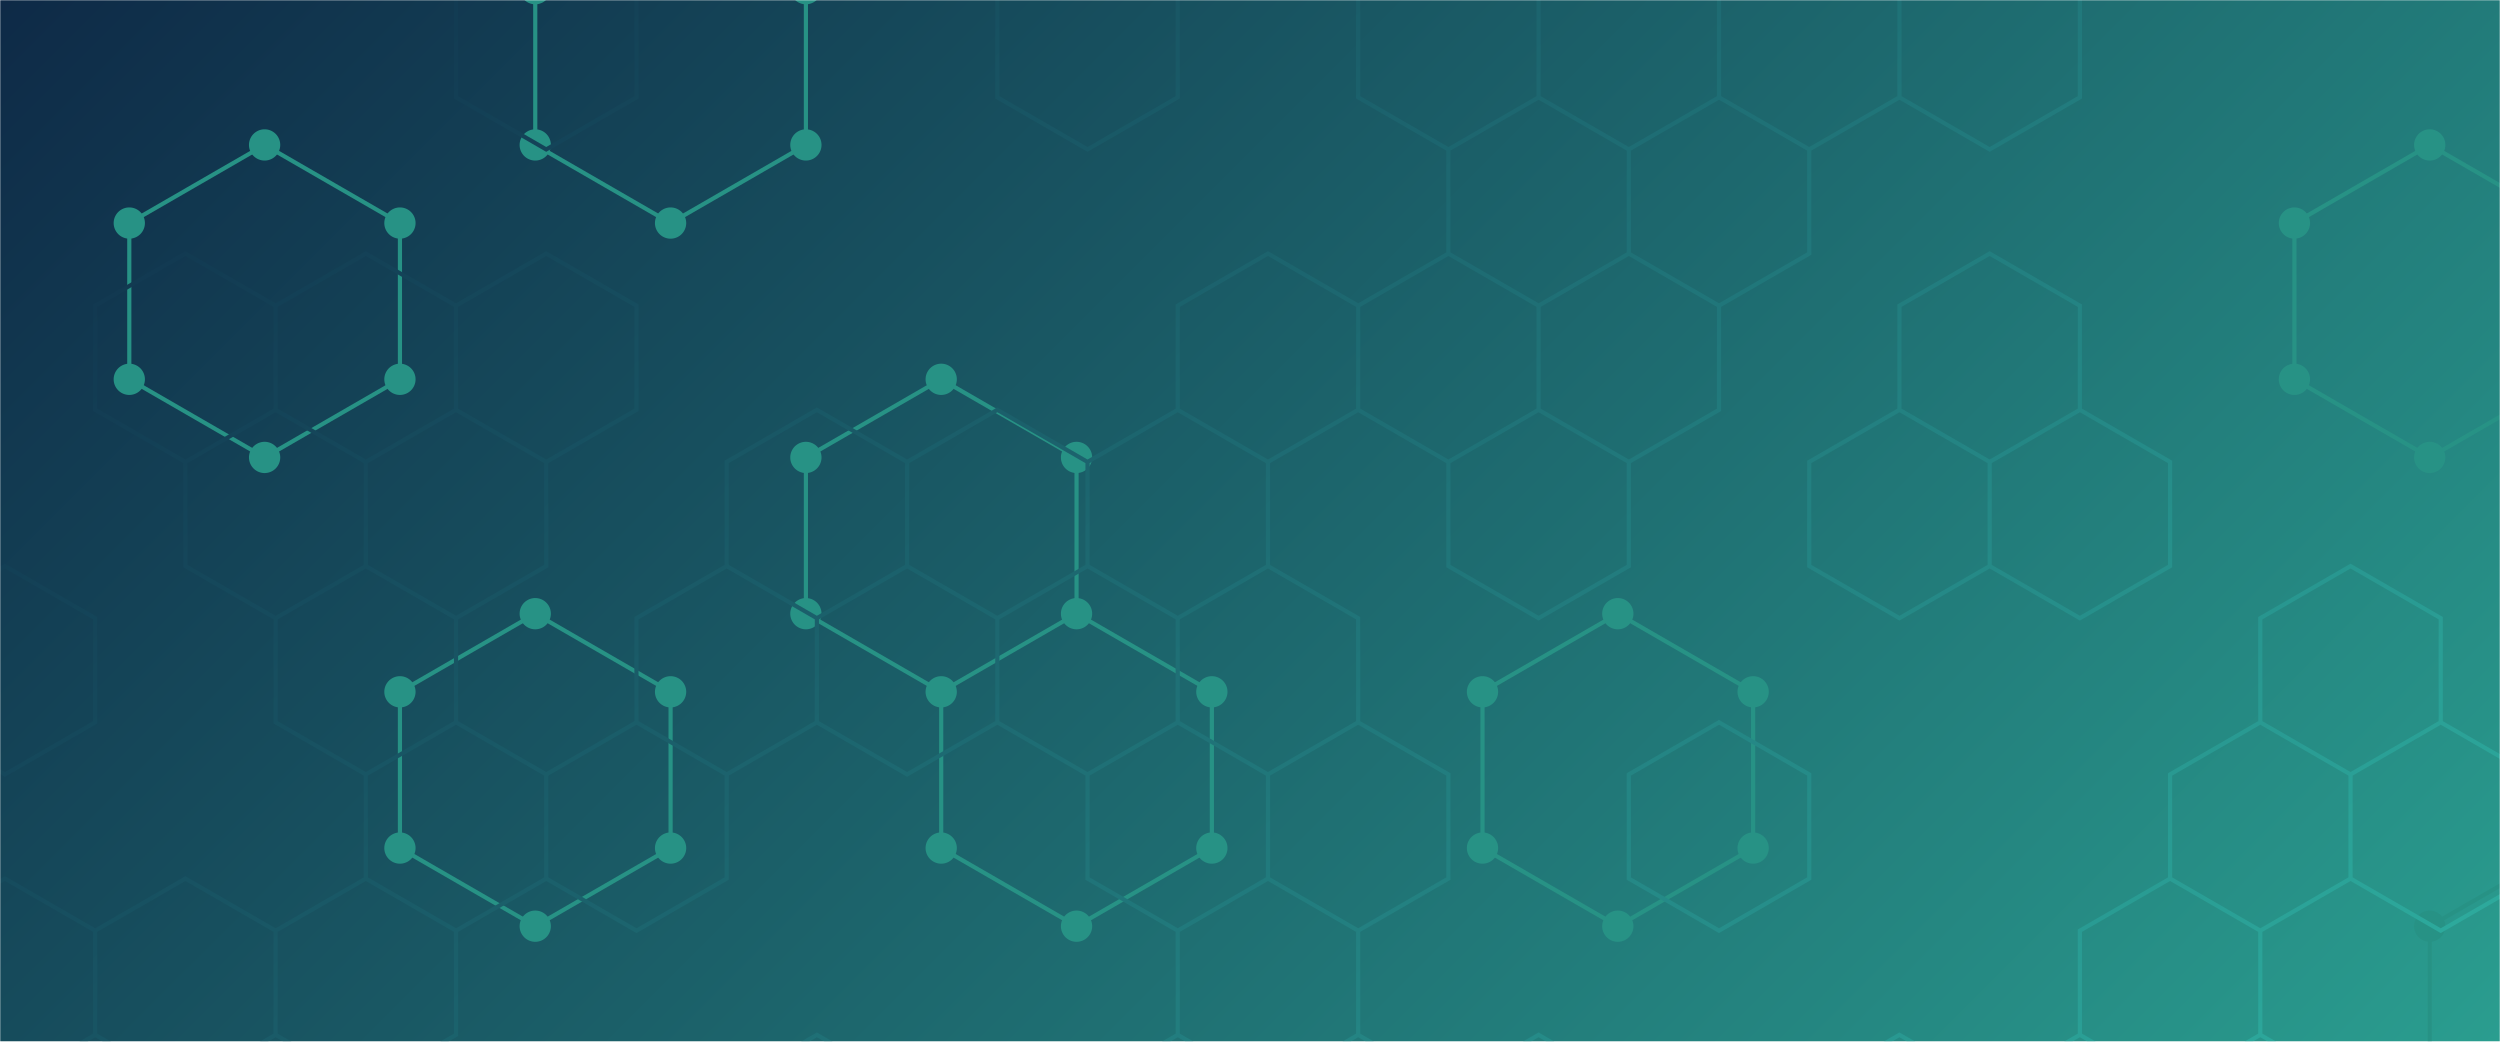 <svg xmlns="http://www.w3.org/2000/svg" version="1.1" xmlns:xlink="http://www.w3.org/1999/xlink" xmlns:svgjs="http://svgjs.com/svgjs" width="1200" height="500" preserveAspectRatio="none" viewBox="0 0 1200 500"><g mask="url(&quot;#SvgjsMask1467&quot;)" fill="none"><rect width="1200" height="500" x="0" y="0" fill="url(#SvgjsLinearGradient1468)"></rect><path d="M127.01 69.57L191.97 107.07L191.97 182.07L127.01 219.57L62.06 182.07L62.06 107.07zM256.92 294.57L321.88 332.07L321.88 407.07L256.92 444.57L191.97 407.07L191.97 332.07zM321.88 -42.93L386.83 -5.43L386.83 69.57L321.88 107.07L256.92 69.57L256.92 -5.43zM451.78 182.07L516.74 219.57L516.74 294.57L451.78 332.07L386.83 294.57L386.83 219.57zM516.74 294.57L581.69 332.07L581.69 407.07L516.74 444.57L451.78 407.07L451.78 332.07zM776.55 294.57L841.51 332.07L841.51 407.07L776.55 444.57L711.6 407.07L711.6 332.07zM1166.27 69.57L1231.23 107.07L1231.23 182.07L1166.27 219.57L1101.32 182.07L1101.32 107.07zM1296.18 294.57L1361.13 332.07L1361.13 407.07L1296.18 444.57L1231.23 407.07L1231.23 332.07zM1231.23 407.07L1296.18 444.57L1296.18 519.57L1231.23 557.07L1166.27 519.57L1166.27 444.57z" stroke="rgba(39, 146, 133, 1)" stroke-width="2"></path><path d="M119.51 69.57 a7.5 7.5 0 1 0 15 0 a7.5 7.5 0 1 0 -15 0zM184.47 107.07 a7.5 7.5 0 1 0 15 0 a7.5 7.5 0 1 0 -15 0zM184.47 182.07 a7.5 7.5 0 1 0 15 0 a7.5 7.5 0 1 0 -15 0zM119.51 219.57 a7.5 7.5 0 1 0 15 0 a7.5 7.5 0 1 0 -15 0zM54.56 182.07 a7.5 7.5 0 1 0 15 0 a7.5 7.5 0 1 0 -15 0zM54.56 107.07 a7.5 7.5 0 1 0 15 0 a7.5 7.5 0 1 0 -15 0zM249.42 294.57 a7.5 7.5 0 1 0 15 0 a7.5 7.5 0 1 0 -15 0zM314.38 332.07 a7.5 7.5 0 1 0 15 0 a7.5 7.5 0 1 0 -15 0zM314.38 407.07 a7.5 7.5 0 1 0 15 0 a7.5 7.5 0 1 0 -15 0zM249.42 444.57 a7.5 7.5 0 1 0 15 0 a7.5 7.5 0 1 0 -15 0zM184.47 407.07 a7.5 7.5 0 1 0 15 0 a7.5 7.5 0 1 0 -15 0zM184.47 332.07 a7.5 7.5 0 1 0 15 0 a7.5 7.5 0 1 0 -15 0zM314.38 -42.93 a7.5 7.5 0 1 0 15 0 a7.5 7.5 0 1 0 -15 0zM379.33 -5.43 a7.5 7.5 0 1 0 15 0 a7.5 7.5 0 1 0 -15 0zM379.33 69.57 a7.5 7.5 0 1 0 15 0 a7.5 7.5 0 1 0 -15 0zM314.38 107.07 a7.5 7.5 0 1 0 15 0 a7.5 7.5 0 1 0 -15 0zM249.42 69.57 a7.5 7.5 0 1 0 15 0 a7.5 7.5 0 1 0 -15 0zM249.42 -5.43 a7.5 7.5 0 1 0 15 0 a7.5 7.5 0 1 0 -15 0zM444.28 182.07 a7.5 7.5 0 1 0 15 0 a7.5 7.5 0 1 0 -15 0zM509.24 219.57 a7.5 7.5 0 1 0 15 0 a7.5 7.5 0 1 0 -15 0zM509.24 294.57 a7.5 7.5 0 1 0 15 0 a7.5 7.5 0 1 0 -15 0zM444.28 332.07 a7.5 7.5 0 1 0 15 0 a7.5 7.5 0 1 0 -15 0zM379.33 294.57 a7.5 7.5 0 1 0 15 0 a7.5 7.5 0 1 0 -15 0zM379.33 219.57 a7.5 7.5 0 1 0 15 0 a7.5 7.5 0 1 0 -15 0zM574.19 332.07 a7.5 7.5 0 1 0 15 0 a7.5 7.5 0 1 0 -15 0zM574.19 407.07 a7.5 7.5 0 1 0 15 0 a7.5 7.5 0 1 0 -15 0zM509.24 444.57 a7.5 7.5 0 1 0 15 0 a7.5 7.5 0 1 0 -15 0zM444.28 407.07 a7.5 7.5 0 1 0 15 0 a7.5 7.5 0 1 0 -15 0zM769.05 294.57 a7.5 7.5 0 1 0 15 0 a7.5 7.5 0 1 0 -15 0zM834.01 332.07 a7.5 7.5 0 1 0 15 0 a7.5 7.5 0 1 0 -15 0zM834.01 407.07 a7.5 7.5 0 1 0 15 0 a7.5 7.5 0 1 0 -15 0zM769.05 444.57 a7.5 7.5 0 1 0 15 0 a7.5 7.5 0 1 0 -15 0zM704.1 407.07 a7.5 7.5 0 1 0 15 0 a7.5 7.5 0 1 0 -15 0zM704.1 332.07 a7.5 7.5 0 1 0 15 0 a7.5 7.5 0 1 0 -15 0zM1158.77 69.57 a7.5 7.5 0 1 0 15 0 a7.5 7.5 0 1 0 -15 0zM1223.73 107.07 a7.5 7.5 0 1 0 15 0 a7.5 7.5 0 1 0 -15 0zM1223.73 182.07 a7.5 7.5 0 1 0 15 0 a7.5 7.5 0 1 0 -15 0zM1158.77 219.57 a7.5 7.5 0 1 0 15 0 a7.5 7.5 0 1 0 -15 0zM1093.82 182.07 a7.5 7.5 0 1 0 15 0 a7.5 7.5 0 1 0 -15 0zM1093.82 107.07 a7.5 7.5 0 1 0 15 0 a7.5 7.5 0 1 0 -15 0zM1288.68 294.57 a7.5 7.5 0 1 0 15 0 a7.5 7.5 0 1 0 -15 0zM1353.63 332.07 a7.5 7.5 0 1 0 15 0 a7.5 7.5 0 1 0 -15 0zM1353.63 407.07 a7.5 7.5 0 1 0 15 0 a7.5 7.5 0 1 0 -15 0zM1288.68 444.57 a7.5 7.5 0 1 0 15 0 a7.5 7.5 0 1 0 -15 0zM1223.73 407.07 a7.5 7.5 0 1 0 15 0 a7.5 7.5 0 1 0 -15 0zM1223.73 332.07 a7.5 7.5 0 1 0 15 0 a7.5 7.5 0 1 0 -15 0zM1288.68 519.57 a7.5 7.5 0 1 0 15 0 a7.5 7.5 0 1 0 -15 0zM1223.73 557.07 a7.5 7.5 0 1 0 15 0 a7.5 7.5 0 1 0 -15 0zM1158.77 519.57 a7.5 7.5 0 1 0 15 0 a7.5 7.5 0 1 0 -15 0zM1158.77 444.57 a7.5 7.5 0 1 0 15 0 a7.5 7.5 0 1 0 -15 0z" fill="rgba(39, 146, 133, 1)"></path><path d="M2.38 271.72L45.68 296.72L45.68 346.72L2.38 371.72L-40.92 346.72L-40.92 296.72zM2.38 421.72L45.68 446.72L45.68 496.72L2.38 521.72L-40.92 496.72L-40.92 446.72zM45.68 496.72L88.98 521.72L88.98 571.72L45.68 596.72L2.38 571.72L2.38 521.72zM88.98 121.72L132.29 146.72L132.29 196.72L88.98 221.72L45.68 196.72L45.68 146.72zM132.29 196.72L175.59 221.72L175.59 271.72L132.29 296.72L88.98 271.72L88.98 221.72zM88.98 421.72L132.29 446.72L132.29 496.72L88.98 521.72L45.68 496.72L45.68 446.72zM175.59 121.72L218.89 146.72L218.89 196.72L175.59 221.72L132.29 196.72L132.29 146.72zM218.89 196.72L262.19 221.72L262.19 271.72L218.89 296.72L175.59 271.72L175.59 221.72zM175.59 271.72L218.89 296.72L218.89 346.72L175.59 371.72L132.29 346.72L132.29 296.72zM218.89 346.72L262.19 371.72L262.19 421.72L218.89 446.72L175.59 421.72L175.59 371.72zM175.59 421.72L218.89 446.72L218.89 496.72L175.59 521.72L132.29 496.72L132.29 446.72zM262.19 -28.28L305.5 -3.28L305.5 46.72L262.19 71.72L218.89 46.72L218.89 -3.28zM262.19 121.72L305.5 146.72L305.5 196.72L262.19 221.72L218.89 196.72L218.89 146.72zM305.5 346.72L348.8 371.72L348.8 421.72L305.5 446.72L262.19 421.72L262.19 371.72zM392.1 196.72L435.41 221.72L435.41 271.72L392.1 296.72L348.8 271.72L348.8 221.72zM348.8 271.72L392.1 296.72L392.1 346.72L348.8 371.72L305.5 346.72L305.5 296.72zM392.1 496.72L435.41 521.72L435.41 571.72L392.1 596.72L348.8 571.72L348.8 521.72zM478.71 196.72L522.01 221.72L522.01 271.72L478.71 296.72L435.41 271.72L435.41 221.72zM435.41 271.72L478.71 296.72L478.71 346.72L435.41 371.72L392.1 346.72L392.1 296.72zM522.01 -28.28L565.31 -3.28L565.31 46.72L522.01 71.72L478.71 46.72L478.71 -3.28zM565.31 196.72L608.62 221.72L608.62 271.72L565.31 296.72L522.01 271.72L522.01 221.72zM522.01 271.72L565.31 296.72L565.31 346.72L522.01 371.72L478.71 346.72L478.71 296.72zM565.31 346.72L608.62 371.72L608.62 421.72L565.31 446.72L522.01 421.72L522.01 371.72zM565.31 496.72L608.62 521.72L608.62 571.72L565.31 596.72L522.01 571.72L522.01 521.72zM608.62 121.72L651.92 146.72L651.92 196.72L608.62 221.72L565.31 196.72L565.31 146.72zM608.62 271.72L651.92 296.72L651.92 346.72L608.62 371.72L565.31 346.72L565.31 296.72zM651.92 346.72L695.22 371.72L695.22 421.72L651.92 446.72L608.62 421.72L608.62 371.72zM608.62 421.72L651.92 446.72L651.92 496.72L608.62 521.72L565.31 496.72L565.31 446.72zM651.92 496.72L695.22 521.72L695.22 571.72L651.92 596.72L608.62 571.72L608.62 521.72zM695.22 -28.28L738.52 -3.28L738.52 46.72L695.22 71.72L651.92 46.72L651.92 -3.28zM738.52 46.72L781.83 71.72L781.83 121.72L738.52 146.72L695.22 121.72L695.22 71.72zM695.22 121.72L738.52 146.72L738.52 196.72L695.22 221.72L651.92 196.72L651.92 146.72zM738.52 196.72L781.83 221.72L781.83 271.72L738.52 296.72L695.22 271.72L695.22 221.72zM738.52 496.72L781.83 521.72L781.83 571.72L738.52 596.72L695.22 571.72L695.22 521.72zM825.13 46.72L868.43 71.72L868.43 121.72L825.13 146.72L781.83 121.72L781.83 71.72zM781.83 121.72L825.13 146.72L825.13 196.72L781.83 221.72L738.52 196.72L738.52 146.72zM825.13 346.72L868.43 371.72L868.43 421.72L825.13 446.72L781.83 421.72L781.83 371.72zM868.43 -28.28L911.73 -3.28L911.73 46.72L868.43 71.72L825.13 46.72L825.13 -3.28zM911.73 196.72L955.04 221.72L955.04 271.72L911.73 296.72L868.43 271.72L868.43 221.72zM911.73 496.72L955.04 521.72L955.04 571.72L911.73 596.72L868.43 571.72L868.43 521.72zM955.04 -28.28L998.34 -3.28L998.34 46.72L955.04 71.72L911.73 46.72L911.73 -3.28zM955.04 121.72L998.34 146.72L998.34 196.72L955.04 221.72L911.73 196.72L911.73 146.72zM998.34 196.72L1041.64 221.72L1041.64 271.72L998.34 296.72L955.04 271.72L955.04 221.72zM998.34 496.72L1041.64 521.72L1041.64 571.72L998.34 596.72L955.04 571.72L955.04 521.72zM1084.94 346.72L1128.25 371.72L1128.25 421.72L1084.94 446.72L1041.64 421.72L1041.64 371.72zM1041.64 421.72L1084.94 446.72L1084.94 496.72L1041.64 521.72L998.34 496.72L998.34 446.72zM1084.94 496.72L1128.25 521.72L1128.25 571.72L1084.94 596.72L1041.64 571.72L1041.64 521.72zM1128.25 271.72L1171.55 296.72L1171.55 346.72L1128.25 371.72L1084.94 346.72L1084.94 296.72zM1171.55 346.72L1214.85 371.72L1214.85 421.72L1171.55 446.72L1128.25 421.72L1128.25 371.72z" stroke="url(#SvgjsLinearGradient1469)" stroke-width="2"></path></g><defs><mask id="SvgjsMask1467"><rect width="1200" height="500" fill="#ffffff"></rect></mask><linearGradient x1="14.58%" y1="-35%" x2="85.42%" y2="135%" gradientUnits="userSpaceOnUse" id="SvgjsLinearGradient1468"><stop stop-color="#0e2a47" offset="0"></stop><stop stop-color="rgba(42, 157, 143, 1)" offset="1"></stop></linearGradient><linearGradient x1="174.96" y1="-175" x2="1025.04" y2="675" gradientUnits="userSpaceOnUse" id="SvgjsLinearGradient1469"><stop stop-color="#0e2a47" offset="0"></stop><stop stop-color="rgba(46, 175, 160, 1)" offset="1"></stop></linearGradient></defs></svg>
